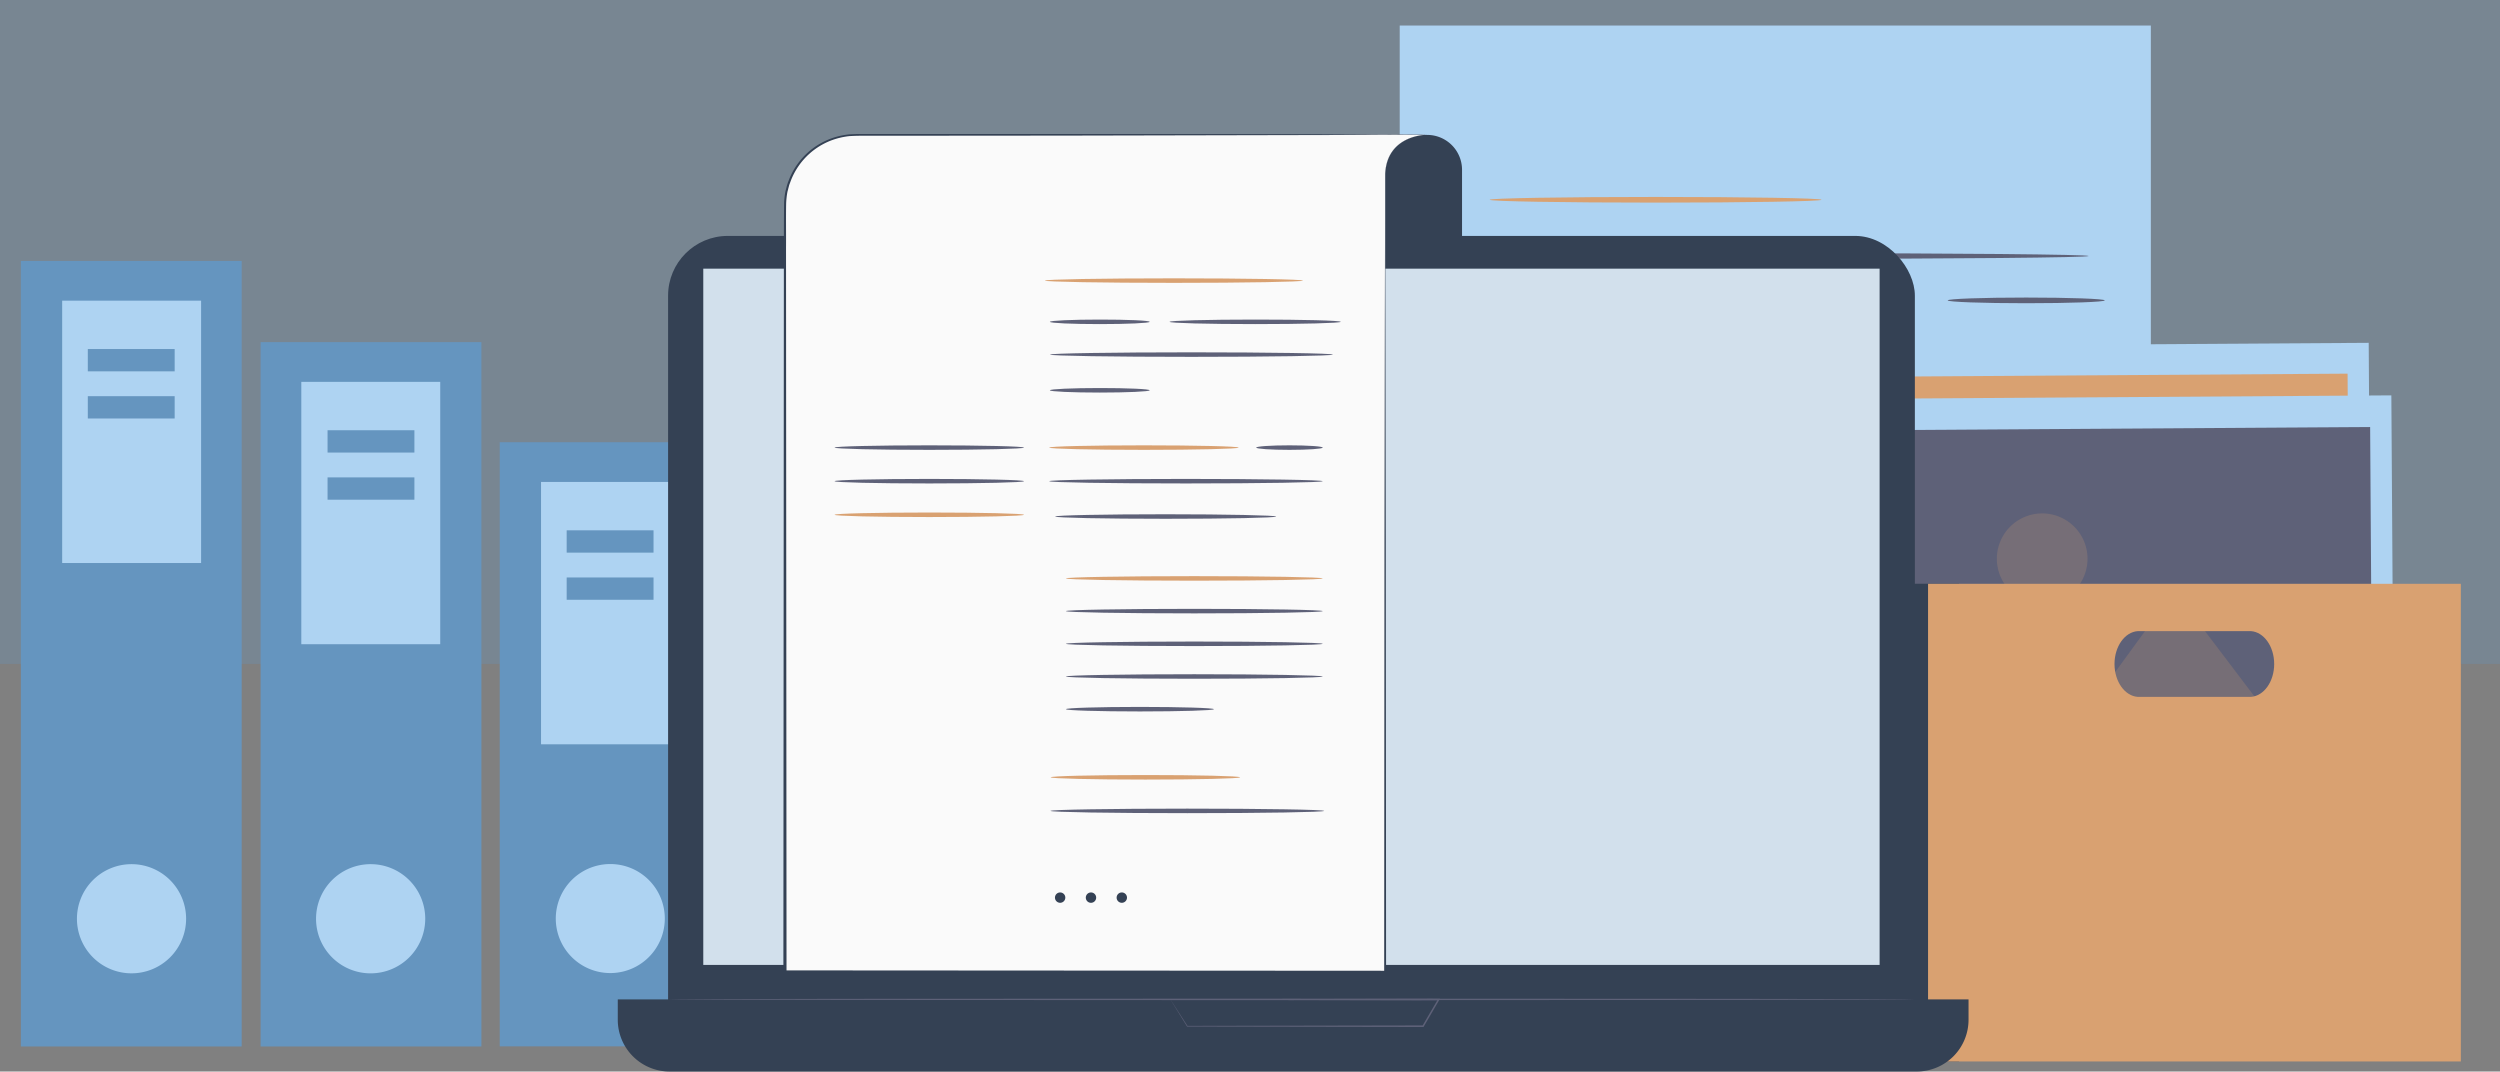 <svg xmlns="http://www.w3.org/2000/svg" width="610" height="261.45" viewBox="0 0 610 261.45">
  <rect x="0" y="0" width="610" height="261.45" fill="#808080" stroke="none"/>
  <g id="img30" transform="translate(-810 -2967)">
    <rect id="Rectángulo_33823" data-name="Rectángulo 33823" width="610" height="162" transform="translate(810 2967)" fill="#6595bf" opacity="0.291"/>
    <g id="Grupo_70472" data-name="Grupo 70472" transform="translate(1151.531 2973.231)">
      <g id="Grupo_58631" data-name="Grupo 58631" transform="translate(0 0)">
        <path id="Trazado_111056" data-name="Trazado 111056" d="M13624.6,3202.23h183.275v174.556a14.4,14.4,0,0,1-14.4,14.406H13624.6V3202.23Z" transform="translate(-13624.601 -3202.23)" fill="#aed3f2"/>
        <g id="Grupo_58630" data-name="Grupo 58630" transform="translate(20.144 55.544)">
          <path id="Trazado_111057" data-name="Trazado 111057" d="M13424.265,3052.8c0,.382-33.127.693-73.982.693s-73.982-.311-73.982-.693,33.119-.692,73.982-.692S13424.265,3052.421,13424.265,3052.8Z" transform="translate(-13276.282 -3052.11)" fill="#5e6178"/>
          <path id="Trazado_111058" data-name="Trazado 111058" d="M13351.394,3067.213c0,.382-16.367.693-36.547.693s-36.557-.311-36.557-.693,16.359-.693,36.557-.693S13351.394,3066.831,13351.394,3067.213Z" transform="translate(-13276.507 -3053.721)" fill="#5e6178"/>
          <path id="Trazado_111059" data-name="Trazado 111059" d="M13391.063,3065.913c0,.382-4.336.693-9.682.693s-9.682-.311-9.682-.693,4.334-.693,9.682-.693S13391.063,3065.5,13391.063,3065.913Z" transform="translate(-13286.954 -3053.576)" fill="#5e6178"/>
          <path id="Trazado_111060" data-name="Trazado 111060" d="M13442.473,3064.993c0,.382-8.58.693-19.166.693s-19.166-.311-19.166-.693,8.578-.693,19.166-.693S13442.473,3064.611,13442.473,3064.993Z" transform="translate(-13290.584 -3053.473)" fill="#5e6178"/>
          <path id="Trazado_111061" data-name="Trazado 111061" d="M13345.039,3081.012c0,.382-15.4.693-34.379.693s-34.379-.311-34.379-.693,15.391-.7,34.379-.7S13345.039,3080.621,13345.039,3081.012Z" transform="translate(-13276.281 -3055.264)" fill="#5e6178"/>
          <path id="Trazado_111062" data-name="Trazado 111062" d="M13437.844,3080.613c0,.381-16.812.692-37.541.692s-37.541-.311-37.541-.692,16.813-.693,37.541-.693S13437.844,3080.231,13437.844,3080.613Z" transform="translate(-13285.954 -3055.221)" fill="#5e6178"/>
          <path id="Trazado_111063" data-name="Trazado 111063" d="M13443.09,3094.493c0,.382-7.486.693-16.717.693s-16.713-.311-16.713-.693,7.477-.693,16.713-.693S13443.09,3094.111,13443.09,3094.493Z" transform="translate(-13291.2 -3056.773)" fill="#5e6178"/>
        </g>
        <path id="Trazado_111064" data-name="Trazado 111064" d="M13359.3,3037.353c0,.382-18.137.693-40.508.693s-40.5-.311-40.5-.693,18.127-.693,40.5-.693S13359.3,3036.962,13359.3,3037.353Z" transform="translate(-13256.36 -2994.837)" fill="#d9a171"/>
      </g>
    </g>
    <g id="Grupo_78692" data-name="Grupo 78692" transform="translate(620 -198.5)">
      <g id="Grupo_58646" data-name="Grupo 58646" transform="translate(580.85 3249.148)">
        <g id="Grupo_58638" data-name="Grupo 58638" transform="translate(21.995 22.854)">
          <rect id="Rectángulo_9044" data-name="Rectángulo 9044" width="120.701" height="150.963" transform="translate(0.78 121.674) rotate(-90.37)" fill="#aed3f2"/>
          <rect id="Rectángulo_9045" data-name="Rectángulo 9045" width="105.504" height="140.36" transform="translate(6.152 114.132) rotate(-90.37)" fill="#d9a171"/>
          <path id="Trazado_111094" data-name="Trazado 111094" d="M13931.706,3623.761l-49.422-65.271-30.043,41.235-20.682-21.793-40.061,46.744Z" transform="translate(-13784.255 -3510.805)" fill="#d9a171" opacity="0.2"/>
          <g id="Grupo_58637" data-name="Grupo 58637" transform="translate(54.704 28.829)" opacity="0.2">
            <path id="Trazado_111095" data-name="Trazado 111095" d="M13452.938,3348.3a11.063,11.063,0,1,0,10.885-11.125,11.077,11.077,0,0,0-10.885,11.125Z" transform="translate(-13452.938 -3337.17)" fill="#d9a171"/>
          </g>
        </g>
        <g id="Grupo_58640" data-name="Grupo 58640" transform="translate(25.011 10.298)">
          <rect id="Rectángulo_9046" data-name="Rectángulo 9046" width="120.701" height="150.963" transform="translate(0.78 121.674) rotate(-90.37)" fill="#aed3f2"/>
          <rect id="Rectángulo_9047" data-name="Rectángulo 9047" width="105.504" height="140.36" transform="translate(6.109 114.151) rotate(-90.37)" fill="#d9a171"/>
          <path id="Trazado_111096" data-name="Trazado 111096" d="M13921.726,3617.958l-49.424-65.249-30.047,41.213-20.68-21.794-40.279,46.744Z" transform="translate(-13774.243 -3505.053)" fill="#d9a171" opacity="0.2"/>
          <g id="Grupo_58639" data-name="Grupo 58639" transform="translate(54.736 28.78)" opacity="0.2">
            <path id="Trazado_111097" data-name="Trazado 111097" d="M13442.738,3342.507a11.06,11.06,0,1,0,10.887-11.125A11.061,11.061,0,0,0,13442.738,3342.507Z" transform="translate(-13442.738 -3331.38)" fill="#d9a171"/>
          </g>
        </g>
        <g id="Grupo_58642" data-name="Grupo 58642" transform="translate(36.153 0)">
          <rect id="Rectángulo_9048" data-name="Rectángulo 9048" width="120.701" height="150.963" transform="translate(0.78 121.674) rotate(-90.37)" fill="#aed3f2"/>
          <rect id="Rectángulo_9049" data-name="Rectángulo 9049" width="105.504" height="140.36" transform="translate(6.131 113.93) rotate(-90.37)" fill="#d9a171"/>
          <path id="Trazado_111098" data-name="Trazado 111098" d="M13912.623,3613.191l-49.42-65.271-30.26,41.235-20.682-21.815-40.061,46.744Z" transform="translate(-13765.009 -3500.392)" fill="#d9a171" opacity="0.2"/>
          <g id="Grupo_58641" data-name="Grupo 58641" transform="translate(54.868 28.65)" opacity="0.2">
            <path id="Trazado_111099" data-name="Trazado 111099" d="M13433.638,3337.717a11.062,11.062,0,1,0,10.887-11.125,11.061,11.061,0,0,0-10.887,11.125Z" transform="translate(-13433.638 -3326.59)" fill="#d9a171"/>
          </g>
        </g>
        <g id="Grupo_58644" data-name="Grupo 58644" transform="translate(41.68 12.821)">
          <rect id="Rectángulo_9050" data-name="Rectángulo 9050" width="120.701" height="150.963" transform="translate(0.78 121.674) rotate(-90.37)" fill="#aed3f2"/>
          <rect id="Rectángulo_9051" data-name="Rectángulo 9051" width="105.504" height="140.36" transform="translate(6.109 114.126) rotate(-90.37)" fill="#5e6178"/>
          <path id="Trazado_111100" data-name="Trazado 111100" d="M13902.309,3619.129l-49.424-65.25-30.043,41.214-20.68-21.793-40.064,46.744Z" transform="translate(-13754.855 -3506.198)" fill="#d9a171" opacity="0.2"/>
          <g id="Grupo_58643" data-name="Grupo 58643" transform="translate(54.703 28.805)" opacity="0.2">
            <path id="Trazado_111101" data-name="Trazado 111101" d="M13423.542,3343.677a11.06,11.06,0,1,0,10.891-11.125,11.066,11.066,0,0,0-10.891,11.125Z" transform="translate(-13423.54 -3332.55)" fill="#d9a171"/>
          </g>
        </g>
        <g id="Grupo_58645" data-name="Grupo 58645" transform="translate(0 58.786)">
          <rect id="Rectángulo_9052" data-name="Rectángulo 9052" width="87.151" height="116.542" fill="#344154"/>
          <path id="Trazado_111102" data-name="Trazado 111102" d="M13511.7,3339.85v116.543h-130V3339.85Zm-78.822,27.585h27.6c3.182-.222,5.678-3.749,5.678-8.023s-2.5-7.8-5.678-8.023h-27.6c-3.186.222-5.684,3.748-5.684,8.023S13429.694,3367.214,13432.88,3367.435Z" transform="translate(-13302.105 -3339.829)" fill="#d9a171"/>
        </g>
      </g>
    </g>
    <g id="Grupo_58664" data-name="Grupo 58664" transform="translate(815.093 3030.672)">
      <g id="Grupo_58663" data-name="Grupo 58663" transform="translate(0)">
        <g id="Grupo_58660" data-name="Grupo 58660" transform="translate(116.84 44.232)">
          <rect id="Rectángulo_9054" data-name="Rectángulo 9054" width="53.876" height="147.408" transform="translate(0)" fill="#6595bf"/>
          <rect id="Rectángulo_9055" data-name="Rectángulo 9055" width="33.897" height="64.015" transform="translate(10.08 9.69)" fill="#aed3f2"/>
          <path id="Trazado_111143" data-name="Trazado 111143" d="M13045.44,3375.939a13.3,13.3,0,1,0,3.895-9.422A13.317,13.317,0,0,0,13045.44,3375.939Z" transform="translate(-13031.761 -3259.698)" fill="#aed3f2"/>
          <rect id="Rectángulo_9056" data-name="Rectángulo 9056" width="21.193" height="5.445" transform="translate(16.335 21.493)" fill="#6595bf"/>
          <rect id="Rectángulo_9057" data-name="Rectángulo 9057" width="21.193" height="5.445" transform="translate(16.335 32.997)" fill="#6595bf"/>
        </g>
        <g id="Grupo_58661" data-name="Grupo 58661" transform="translate(58.496 19.813)">
          <rect id="Rectángulo_9058" data-name="Rectángulo 9058" width="53.876" height="171.856" fill="#6595bf"/>
          <rect id="Rectángulo_9059" data-name="Rectángulo 9059" width="33.897" height="64.015" transform="translate(9.929 9.69)" fill="#aed3f2"/>
          <path id="Trazado_111144" data-name="Trazado 111144" d="M13084.438,3375.959a13.321,13.321,0,1,0,13.322-13.319A13.319,13.319,0,0,0,13084.438,3375.959Z" transform="translate(-13070.912 -3235.27)" fill="#aed3f2"/>
          <rect id="Rectángulo_9060" data-name="Rectángulo 9060" width="21.193" height="5.445" transform="translate(16.333 21.493)" fill="#6595bf"/>
          <rect id="Rectángulo_9061" data-name="Rectángulo 9061" width="21.193" height="5.445" transform="translate(16.333 32.997)" fill="#6595bf"/>
        </g>
        <g id="Grupo_58662" data-name="Grupo 58662" transform="translate(0)">
          <rect id="Rectángulo_9062" data-name="Rectángulo 9062" width="53.876" height="191.67" fill="#6595bf"/>
          <rect id="Rectángulo_9063" data-name="Rectángulo 9063" width="33.897" height="64.015" transform="translate(10.078 9.689)" fill="#aed3f2"/>
          <path id="Trazado_111145" data-name="Trazado 111145" d="M13123.343,3375.959a13.318,13.318,0,1,0,13.319-13.319A13.319,13.319,0,0,0,13123.343,3375.959Z" transform="translate(-13109.662 -3215.457)" fill="#aed3f2"/>
          <rect id="Rectángulo_9064" data-name="Rectángulo 9064" width="21.193" height="5.445" transform="translate(16.333 21.493)" fill="#6595bf"/>
          <rect id="Rectángulo_9065" data-name="Rectángulo 9065" width="21.193" height="5.445" transform="translate(16.333 32.997)" fill="#6595bf"/>
        </g>
      </g>
    </g>
    <g id="Grupo_58634" data-name="Grupo 58634" transform="translate(960.737 3024.563)">
      <g id="Grupo_58632" data-name="Grupo 58632" transform="translate(0 0)">
        <rect id="Rectángulo_9042" data-name="Rectángulo 9042" width="304.212" height="201.168" rx="14.57" transform="translate(12.277)" fill="#344154"/>
        <path id="Trazado_111065" data-name="Trazado 111065" d="M13375,3583.9h329.588v4.968a12.631,12.631,0,0,1-12.633,12.632h-304.324a12.632,12.632,0,0,1-12.631-12.631Z" transform="translate(-13375.001 -3397.614)" fill="#344154"/>
        <rect id="Rectángulo_9043" data-name="Rectángulo 9043" width="287.024" height="169.886" transform="translate(20.864 7.991)" fill="#d2e0ec"/>
        <path id="Trazado_111066" data-name="Trazado 111066" d="M13194,3371.176h5.031l13.908-.057,46.5-.1h.348l-.178.291c-.582,1.008-1.213,2.08-1.844,3.165l-1.951,3.342-.057.1h-.115l-57.545-.106h-.051v-.042l-3.018-4.9-.75-1.242-.248-.412.291.433c.184.3.453.71.8,1.249l3.072,4.776-.07-.036,57.547-.113-.17.1,1.951-3.343,1.846-3.158.17.291-46.3-.1-13.975-.057h-4.8Z" transform="translate(-13059.163 -3184.889)" fill="#5e6178"/>
      </g>
      <g id="Grupo_58633" data-name="Grupo 58633" transform="translate(12.277 186.102)">
        <line id="Línea_352" data-name="Línea 352" x2="304.233" transform="translate(0 0.185)" fill="#344154"/>
        <path id="Trazado_111067" data-name="Trazado 111067" d="M13325.547,3371.165c0,.106-68.131.191-152.1.191s-152.111-.085-152.111-.191,68.129-.185,152.111-.185S13325.547,3371.065,13325.547,3371.165Z" transform="translate(-13021.312 -3370.98)" fill="#5e6178"/>
      </g>
    </g>
    <g id="Grupo_58636" data-name="Grupo 58636" transform="translate(1001.145 2999.684)">
      <path id="Trazado_111068" data-name="Trazado 111068" d="M13394.589,3072.19h0a8.515,8.515,0,0,1,8.518,8.516v17.437H13377.7v-16.088a9.854,9.854,0,0,1,9.844-9.851Z" transform="translate(-13237.514 -3071.956)" fill="#344154"/>
      <path id="Trazado_111069" data-name="Trazado 111069" d="M13357.687,3072.094c0,.106-23.98.163-53.543.142s-53.555-.135-53.555-.234,23.975-.163,53.555-.135S13357.687,3071.995,13357.687,3072.094Z" transform="translate(-13200.607 -3071.86)" fill="#344154"/>
      <path id="Trazado_111070" data-name="Trazado 111070" d="M13337.193,3072.131l-10.6-.071-15.393.092h-113.078a17.387,17.387,0,0,0-17.387,17.386V3276.4h146.447V3081.683C13327.611,3072.152,13337.193,3072.131,13337.193,3072.131Z" transform="translate(-13180.328 -3071.918)" fill="#fafafa"/>
      <path id="Trazado_111071" data-name="Trazado 111071" d="M13337.023,3072.077l-88.295.191-44.156.036h-5.514c-.928,0-1.828.035-2.738.085a17.748,17.748,0,0,0-2.676.483,17.076,17.076,0,0,0-11.707,10.5c-.143.433-.342.844-.441,1.291l-.342,1.313a19.651,19.651,0,0,0-.312,2.7c-.078,3.655,0,7.353-.035,11.028l.121,176.6-.354-.348,146.445.092-.264.256.07-105.03.086-52.515.059-26.257v-9.843a11.206,11.206,0,0,1,.068-1.639,9.719,9.719,0,0,1,.256-1.625,8.668,8.668,0,0,1,3.551-5.343,10.29,10.29,0,0,1,2.943-1.419A12.409,12.409,0,0,1,13337.023,3072.077Zm0,0a12.751,12.751,0,0,0-3.219.575,10.337,10.337,0,0,0-2.934,1.419,8.662,8.662,0,0,0-3.547,5.337,9.146,9.146,0,0,0-.25,1.611,10.679,10.679,0,0,0-.061,1.639l0,3.279v6.564l.051,26.258.086,52.515.07,105.03v.263h-.258l-146.443.092h-.357v-.355l.121-176.6c0-3.683,0-7.352.051-11.049a19.371,19.371,0,0,1,.324-2.768l.35-1.355a13.91,13.91,0,0,1,.455-1.32,17.5,17.5,0,0,1,12.021-10.758,19,19,0,0,1,2.738-.489c.93-.05,1.867-.107,2.783-.085h49.668Z" transform="translate(-13180.16 -3071.864)" fill="#344154"/>
      <path id="Trazado_111072" data-name="Trazado 111072" d="M13333.037,3122.054c0,.3-14.094.553-31.482.553s-31.484-.249-31.484-.553,14.094-.554,31.484-.554S13333.037,3121.749,13333.037,3122.054Z" transform="translate(-13206.265 -3086.272)" fill="#d9a171"/>
      <path id="Trazado_111073" data-name="Trazado 111073" d="M13296.138,3136.233c0,.3-5.449.553-12.172.553s-12.178-.249-12.178-.553,5.451-.554,12.178-.554S13296.138,3135.907,13296.138,3136.233Z" transform="translate(-13206.762 -3090.389)" fill="#5e6178"/>
      <path id="Trazado_111074" data-name="Trazado 111074" d="M13243.985,3179.473c0,.305-10.354.554-23.113.554s-23.121-.249-23.121-.554,10.346-.553,23.121-.553S13243.985,3179.169,13243.985,3179.473Z" transform="translate(-13185.268 -3102.944)" fill="#5e6178"/>
      <path id="Trazado_111075" data-name="Trazado 111075" d="M13317.784,3179.473c0,.305-10.354.554-23.119.554s-23.113-.249-23.113-.554,10.346-.553,23.113-.553S13317.784,3179.169,13317.784,3179.473Z" transform="translate(-13206.696 -3102.944)" fill="#d9a171"/>
      <path id="Trazado_111076" data-name="Trazado 111076" d="M13243.985,3191.023c0,.305-10.354.553-23.113.553s-23.121-.248-23.121-.553,10.346-.554,23.121-.554S13243.985,3190.718,13243.985,3191.023Z" transform="translate(-13185.268 -3106.297)" fill="#5e6178"/>
      <path id="Trazado_111077" data-name="Trazado 111077" d="M13243.985,3202.573c0,.306-10.354.554-23.113.554s-23.121-.248-23.121-.554,10.346-.554,23.121-.554S13243.985,3202.269,13243.985,3202.573Z" transform="translate(-13185.268 -3109.65)" fill="#d9a171"/>
      <path id="Trazado_111078" data-name="Trazado 111078" d="M13296.138,3159.774c0,.3-5.449.553-12.172.553s-12.178-.249-12.178-.553,5.451-.554,12.178-.554S13296.138,3159.454,13296.138,3159.774Z" transform="translate(-13206.762 -3097.224)" fill="#5e6178"/>
      <path id="Trazado_111079" data-name="Trazado 111079" d="M13358.96,3179.473c0,.305-3.633.554-8.117.554s-8.111-.249-8.111-.554,3.633-.553,8.111-.553S13358.96,3179.169,13358.96,3179.473Z" transform="translate(-13227.361 -3102.944)" fill="#5e6178"/>
      <path id="Trazado_111080" data-name="Trazado 111080" d="M13354.708,3136.233c0,.3-9.354.553-20.887.553s-20.891-.249-20.891-.553,9.354-.554,20.891-.554S13354.708,3135.907,13354.708,3136.233Z" transform="translate(-13218.709 -3090.389)" fill="#5e6178"/>
      <path id="Trazado_111081" data-name="Trazado 111081" d="M13340.858,3147.494c0,.305-15.455.553-34.51.553s-34.518-.248-34.518-.553,15.449-.554,34.518-.554S13340.858,3147.188,13340.858,3147.494Z" transform="translate(-13206.776 -3093.658)" fill="#5e6178"/>
      <path id="Trazado_111082" data-name="Trazado 111082" d="M13338.292,3191.023c0,.305-14.953.553-33.4.553s-33.352-.248-33.352-.553,14.943-.554,33.352-.554S13338.292,3190.718,13338.292,3191.023Z" transform="translate(-13206.692 -3106.297)" fill="#5e6178"/>
      <path id="Trazado_111083" data-name="Trazado 111083" d="M13339.962,3224.453c0,.305-14.031.554-31.34.554s-31.332-.249-31.332-.554,14.023-.554,31.332-.554S13339.962,3224.149,13339.962,3224.453Z" transform="translate(-13208.36 -3116.003)" fill="#d9a171"/>
      <path id="Trazado_111084" data-name="Trazado 111084" d="M13339.962,3235.693c0,.305-14.031.554-31.34.554s-31.332-.249-31.332-.554,14.023-.554,31.332-.554S13339.962,3235.388,13339.962,3235.693Z" transform="translate(-13208.36 -3119.266)" fill="#5e6178"/>
      <path id="Trazado_111085" data-name="Trazado 111085" d="M13339.962,3246.933c0,.305-14.031.554-31.34.554s-31.332-.249-31.332-.554,14.023-.553,31.332-.553S13339.962,3246.629,13339.962,3246.933Z" transform="translate(-13208.36 -3122.53)" fill="#5e6178"/>
      <path id="Trazado_111086" data-name="Trazado 111086" d="M13339.962,3258.174c0,.305-14.031.553-31.34.553s-31.332-.248-31.332-.553,14.023-.554,31.332-.554S13339.962,3257.89,13339.962,3258.174Z" transform="translate(-13208.36 -3125.793)" fill="#5e6178"/>
      <path id="Trazado_111087" data-name="Trazado 111087" d="M13313.425,3269.413c0,.156-2.023.291-5.287.391s-7.77.163-12.773.163-9.494-.064-12.775-.163-5.277-.234-5.277-.391,2.014-.291,5.277-.391,7.809-.163,12.775-.163,9.486.064,12.773.163S13313.425,3269.264,13313.425,3269.413Z" transform="translate(-13208.367 -3129.057)" fill="#5e6178"/>
      <path id="Trazado_111088" data-name="Trazado 111088" d="M13327.534,3203.173c0,.305-12.064.553-26.967.553s-26.967-.248-26.967-.553,12.064-.554,26.967-.554S13327.534,3202.89,13327.534,3203.173Z" transform="translate(-13207.289 -3109.824)" fill="#5e6178"/>
      <g id="Grupo_58635" data-name="Grupo 58635" transform="translate(66.268 185.073)">
        <path id="Trazado_111089" data-name="Trazado 111089" d="M13276.064,3333.913a1.263,1.263,0,1,1-1.262-1.264A1.262,1.262,0,0,1,13276.064,3333.913Z" transform="translate(-13273.539 -3332.65)" fill="#344154"/>
        <path id="Trazado_111090" data-name="Trazado 111090" d="M13286.668,3333.913a1.265,1.265,0,1,1-1.264-1.264A1.264,1.264,0,0,1,13286.668,3333.913Z" transform="translate(-13276.616 -3332.65)" fill="#344154"/>
        <path id="Trazado_111091" data-name="Trazado 111091" d="M13297.266,3333.913a1.264,1.264,0,1,1-1.264-1.264A1.264,1.264,0,0,1,13297.266,3333.913Z" transform="translate(-13279.694 -3332.65)" fill="#344154"/>
      </g>
      <path id="Trazado_111092" data-name="Trazado 111092" d="M13318.284,3292.834c0,.305-10.346.554-23.111.554s-23.121-.249-23.121-.554,10.346-.554,23.121-.554S13318.284,3292.529,13318.284,3292.834Z" transform="translate(-13206.841 -3135.856)" fill="#d9a171"/>
      <path id="Trazado_111093" data-name="Trazado 111093" d="M13338.775,3304.384c0,.305-14.951.554-33.389.554s-33.4-.249-33.4-.554,14.955-.554,33.4-.554S13338.775,3304.078,13338.775,3304.384Z" transform="translate(-13206.821 -3139.209)" fill="#5e6178"/>
    </g>
  </g>
</svg>
